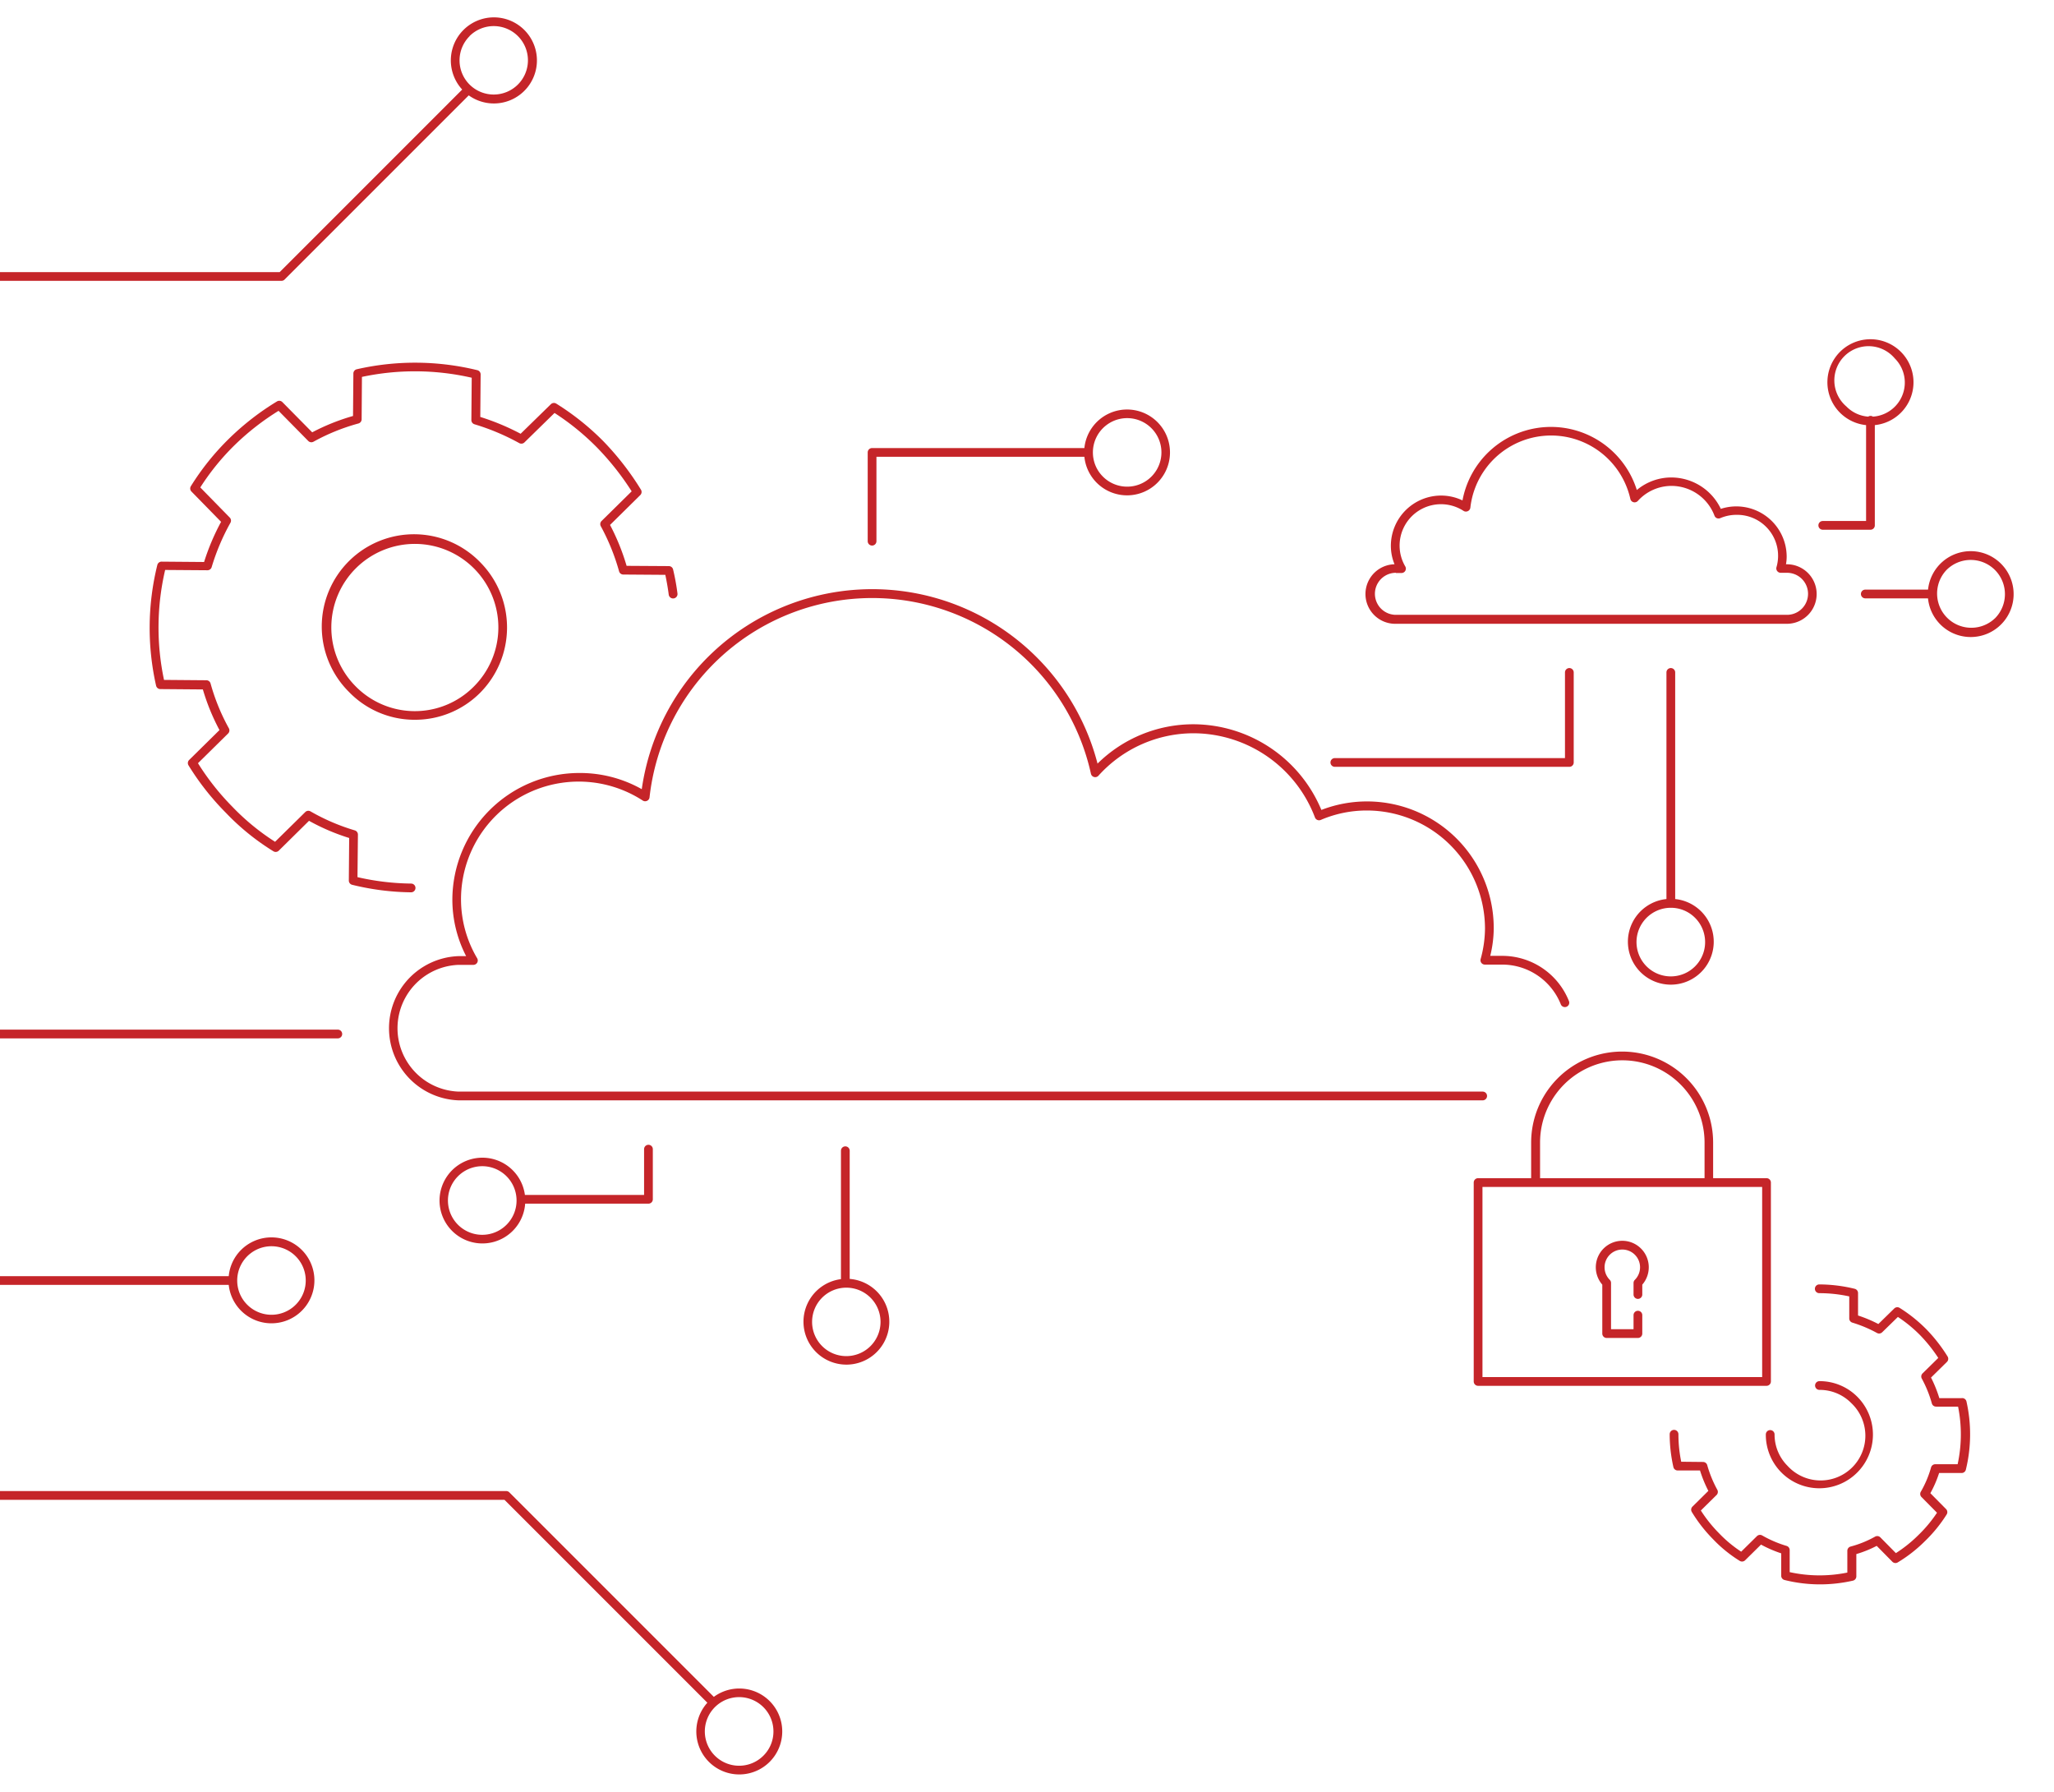 <svg id="Layer_1" data-name="Layer 1" xmlns="http://www.w3.org/2000/svg" viewBox="0 0 470 410"><title>flex-metal-private-cloud</title><path d="M409,335.37a10.1,10.1,0,0,1-2.94-7.15,1,1,0,0,0-2,0A12.24,12.24,0,0,0,424.9,337a12.27,12.27,0,0,0,.18-17.32,12.15,12.15,0,0,0-8.75-3.66,1,1,0,1,0,0,2h.05a10.12,10.12,0,0,1,7.27,3.06A10.24,10.24,0,1,1,409,335.37Z" style="fill:#c52529"/><path d="M448.83,319.91l-5.07,0a29,29,0,0,0-1.9-4.71l3.64-3.58a1,1,0,0,0,.15-1.24,36.56,36.56,0,0,0-4.83-6.2,33.74,33.74,0,0,0-6.14-4.92,1,1,0,0,0-1.23.13l-3.64,3.56a30.39,30.39,0,0,0-4.65-1.95l0-5.11a1,1,0,0,0-.76-1,34.54,34.54,0,0,0-8.11-1,1,1,0,0,0,0,2,32.17,32.17,0,0,1,6.86.74l0,5a1,1,0,0,0,.71,1A29.44,29.44,0,0,1,429.5,305a1,1,0,0,0,1.18-.16l3.6-3.51a31.5,31.5,0,0,1,5.1,4.19,34.4,34.4,0,0,1,4.14,5.19l-3.6,3.54a1,1,0,0,0-.17,1.19,26.93,26.93,0,0,1,2.3,5.68,1,1,0,0,0,1,.73l5,0a32.15,32.15,0,0,1-.1,13.18l-5.08,0h0a1,1,0,0,0-1,.73,24.11,24.11,0,0,1-2.35,5.57,1,1,0,0,0,.15,1.2l3.56,3.6a31.3,31.3,0,0,1-4.26,5.11,30.78,30.78,0,0,1-5.15,4.13l-3.55-3.6a1,1,0,0,0-1.21-.17,24.14,24.14,0,0,1-5.61,2.27,1,1,0,0,0-.74.95l0,5a31.86,31.86,0,0,1-13.19-.1l0-5a1,1,0,0,0-.71-1,26.22,26.22,0,0,1-5.58-2.39,1,1,0,0,0-1.2.15l-3.61,3.56a29,29,0,0,1-5.1-4.25,31.66,31.66,0,0,1-4.13-5.17l3.6-3.55a1,1,0,0,0,.17-1.19,26.73,26.73,0,0,1-2.31-5.65,1,1,0,0,0-.95-.72l-5-.05a31.15,31.15,0,0,1-.64-6.29,1,1,0,0,0-2,0,34.19,34.19,0,0,0,.85,7.51,1,1,0,0,0,1,.78l5.09,0a29.16,29.16,0,0,0,1.91,4.67l-3.63,3.59a1,1,0,0,0-.16,1.23,33.84,33.84,0,0,0,4.83,6.2,30.76,30.76,0,0,0,6.15,5,1,1,0,0,0,1.22-.14l3.64-3.59a27.58,27.58,0,0,0,4.62,2l0,5.1a1,1,0,0,0,.76,1,33.55,33.55,0,0,0,8.06,1,34,34,0,0,0,7.59-.85,1,1,0,0,0,.78-1l0-5.08a25.94,25.94,0,0,0,4.66-1.88l3.58,3.63a1,1,0,0,0,1.24.15,32.47,32.47,0,0,0,6.19-4.83,32.81,32.81,0,0,0,5-6.14,1,1,0,0,0-.14-1.23l-3.59-3.63a25.83,25.83,0,0,0,2-4.62l5.12,0h0a1,1,0,0,0,1-.76,34.18,34.18,0,0,0,.13-15.65A1,1,0,0,0,448.83,319.91Z" style="fill:#c52529"/><path d="M110,128.77a21.11,21.11,0,1,0-30.12,29.58,20.86,20.86,0,0,0,14.81,6.34h.23a21,21,0,0,0,14.77-6A21.21,21.21,0,0,0,110,128.77Zm-1.71,28.45h0a19,19,0,0,1-27-.27,19.11,19.11,0,1,1,27,.27Z" style="fill:#c52529"/><path d="M109.9,95.4l.08-9.7a1,1,0,0,0-.76-1,60,60,0,0,0-27.58-.21,1,1,0,0,0-.78,1l-.08,9.69a48.58,48.58,0,0,0-9.34,3.74L64.61,92a1,1,0,0,0-1.23-.15,60.33,60.33,0,0,0-11,8.54,58.31,58.31,0,0,0-8.71,10.86,1,1,0,0,0,.14,1.22l6.78,6.93a52,52,0,0,0-3.89,9.19l-9.7-.08h0a1,1,0,0,0-1,.76,60,60,0,0,0-.28,27.63,1,1,0,0,0,1,.77l9.7.08a49.13,49.13,0,0,0,3.8,9.3l-6.93,6.83a1,1,0,0,0-.16,1.23A59.93,59.93,0,0,0,51.71,186a54.46,54.46,0,0,0,10.85,8.78,1,1,0,0,0,1.23-.14l6.92-6.83a48.53,48.53,0,0,0,9.19,3.93l-.08,9.71a1,1,0,0,0,.76,1,58.87,58.87,0,0,0,13.49,1.72h0a1,1,0,0,0,0-2,57.49,57.49,0,0,1-12.27-1.47L81.9,191a1,1,0,0,0-.71-1,47.12,47.12,0,0,1-10.14-4.35,1,1,0,0,0-1.2.16l-6.91,6.8a53.08,53.08,0,0,1-9.8-8.05,57.68,57.68,0,0,1-7.84-9.93l6.9-6.8a1,1,0,0,0,.17-1.19,47.1,47.1,0,0,1-4.19-10.26,1,1,0,0,0-1-.73l-9.65-.08a57.89,57.89,0,0,1,.26-25.16l9.64.07a1,1,0,0,0,1-.71,50.56,50.56,0,0,1,4.3-10.16,1,1,0,0,0-.16-1.19l-6.74-6.89a55,55,0,0,1,8-9.82A58.11,58.11,0,0,1,63.74,94l6.8,6.9a1,1,0,0,0,1.19.17A46.57,46.57,0,0,1,82,96.9a1,1,0,0,0,.75-1l.07-9.66a58.13,58.13,0,0,1,25.12.19l-.08,9.65a1,1,0,0,0,.72,1,52.31,52.31,0,0,1,10.24,4.31,1,1,0,0,0,1.18-.16l6.89-6.74a57.09,57.09,0,0,1,9.81,8,62.31,62.31,0,0,1,7.84,9.93l-6.89,6.79a1,1,0,0,0-.17,1.2,49.19,49.19,0,0,1,4.18,10.32,1,1,0,0,0,1,.73l9.58.07c.33,1.55.59,3.07.78,4.52a1,1,0,1,0,2-.25c-.22-1.76-.55-3.61-1-5.49a1,1,0,0,0-1-.78l-9.64-.06a50.61,50.61,0,0,0-3.79-9.36l6.92-6.83a1,1,0,0,0,.15-1.24,64.14,64.14,0,0,0-8.52-11,59,59,0,0,0-10.86-8.69,1,1,0,0,0-1.22.13l-6.93,6.77A54.36,54.36,0,0,0,109.9,95.4Z" style="fill:#c52529"/><path d="M132.51,176.87a29.06,29.06,0,0,0-29,29,28.21,28.21,0,0,0,3.15,12.9h-1.71a16.51,16.51,0,0,0,0,33H339.27a1,1,0,0,0,0-2H104.93a14.51,14.51,0,0,1,0-29h3.39a1,1,0,0,0,.87-.5,1,1,0,0,0,0-1,26.53,26.53,0,0,1-3.7-13.4,26.93,26.93,0,0,1,41.58-22.7,1,1,0,0,0,1,.06,1,1,0,0,0,.56-.79,51.26,51.26,0,0,1,101-5.4,1,1,0,0,0,1.71.46,29.29,29.29,0,0,1,21.83-9.72,29.81,29.81,0,0,1,27.72,19.26,1,1,0,0,0,.55.57,1,1,0,0,0,.78,0,26.63,26.63,0,0,1,10.58-2.16,27.06,27.06,0,0,1,27,27,26.77,26.77,0,0,1-1,7,1,1,0,0,0,1,1.26h3.89a14.44,14.44,0,0,1,13.46,9.1,1,1,0,0,0,1.3.55,1,1,0,0,0,.56-1.3,16.43,16.43,0,0,0-15.32-10.35H341a27.11,27.11,0,0,0,.8-6.3,29,29,0,0,0-39.44-27.09,31.84,31.84,0,0,0-29.22-19.6,31.2,31.2,0,0,0-22,9,53.26,53.26,0,0,0-104.29,5.85A28.75,28.75,0,0,0,132.51,176.87Z" style="fill:#c52529"/><path d="M319.42,142.73h89.46a6.81,6.81,0,1,0,0-13.62h-.21a9.63,9.63,0,0,0,.16-1.74,11.52,11.52,0,0,0-15.07-10.94,12.57,12.57,0,0,0-11.29-7.18,12.3,12.3,0,0,0-7.93,2.87,20.59,20.59,0,0,0-39.89,2.38,11.36,11.36,0,0,0-4.89-1.11,11.51,11.51,0,0,0-11.5,11.5,11,11,0,0,0,.84,4.22,6.81,6.81,0,0,0,.32,13.62Zm0-11.62h1.27a1,1,0,0,0,.87-.5,1,1,0,0,0,0-1,9.41,9.41,0,0,1-1.3-4.72,9.47,9.47,0,0,1,14.62-8,1,1,0,0,0,1,.06,1,1,0,0,0,.57-.79,18.59,18.59,0,0,1,36.61-2,1,1,0,0,0,1.72.45,10.39,10.39,0,0,1,7.72-3.43,10.54,10.54,0,0,1,9.81,6.81,1,1,0,0,0,.54.57,1.05,1.05,0,0,0,.78,0,9.39,9.39,0,0,1,3.73-.76,9.37,9.37,0,0,1,9.13,12,1,1,0,0,0,.17.86,1,1,0,0,0,.79.4h1.46a4.81,4.81,0,1,1,0,9.62H319.42a4.81,4.81,0,0,1,0-9.62Z" style="fill:#c52529"/><path d="M147.38,262.94v10.47H120.11a9.81,9.81,0,1,0,.06,2h28.21a1,1,0,0,0,1-1V262.94a1,1,0,0,0-2,0Zm-31.47,17.29a7.85,7.85,0,1,1,2.29-5.54A7.84,7.84,0,0,1,115.91,280.23Z" style="fill:#c52529"/><path d="M194.43,292.63V263.3a1,1,0,0,0-2,0v29.38a9.82,9.82,0,1,0,2-.05ZM199.19,308a7.83,7.83,0,0,1-11.07,0,7.83,7.83,0,1,1,11.07,0Z" style="fill:#c52529"/><path d="M163.34,388.26l-46.79-46.79a1,1,0,0,0-.7-.3H0a1,1,0,0,0-1,1,1,1,0,0,0,1,1H115.43l46.43,46.43a9.83,9.83,0,1,0,1.48-1.34Zm11.35,13.45a7.85,7.85,0,1,1,2.29-5.54A7.78,7.78,0,0,1,174.69,401.71Z" style="fill:#c52529"/><path d="M457.89,129a9.81,9.81,0,0,0-16.71,5.91H426.82a1,1,0,0,0,0,2h14.35A9.82,9.82,0,1,0,457.89,129Zm-1.41,12.48a7.83,7.83,0,0,1-11.07-11.07,7.83,7.83,0,0,1,11.07,0A7.84,7.84,0,0,1,456.48,141.49Z" style="fill:#c52529"/><path d="M405.22,316.09V270.58a1,1,0,0,0-1-1H392v-8.15a20.82,20.82,0,1,0-41.64,0v8.15H338.22a1,1,0,0,0-1,1v45.51a1,1,0,0,0,1,1h66A1,1,0,0,0,405.22,316.09ZM352.4,261.43a18.82,18.82,0,1,1,37.64,0v8.15H352.4Zm50.82,53.66h-64V271.58h64Z" style="fill:#c52529"/><path d="M366.64,305.14a1,1,0,0,0,1,1h7.15a1,1,0,0,0,1-1v-4.22a1,1,0,0,0-2,0v3.22h-5.15v-10.6a1,1,0,0,0-.29-.7,4.06,4.06,0,1,1,5.74,0,1,1,0,0,0-.3.7v2.66a1,1,0,0,0,2,0v-2.26a6.06,6.06,0,1,0-9.15,0Z" style="fill:#c52529"/><path d="M305.44,175.46H359.1a1,1,0,0,0,1-1v-20.6a1,1,0,0,0-2,0v19.6H305.44a1,1,0,0,0,0,2Z" style="fill:#c52529"/><path d="M199.55,124.83a1,1,0,0,0,1-1V104.52h47.58a9.82,9.82,0,1,0,0-2H199.55a1,1,0,0,0-1,1v20.31A1,1,0,0,0,199.55,124.83Zm50.53-21.31a7.84,7.84,0,1,1,2.3,5.54,7.77,7.77,0,0,1-2.3-5.54Z" style="fill:#c52529"/><path d="M382.32,152.86a1,1,0,0,0-1,1v51.85a9.82,9.82,0,1,0,2,0V153.86A1,1,0,0,0,382.32,152.86ZM387.86,210a7.85,7.85,0,1,1-5.54-2.29A7.78,7.78,0,0,1,387.86,210Z" style="fill:#c52529"/><path d="M417.11,121.21H428a1,1,0,0,0,1-1V97.27a9.85,9.85,0,1,0-2,0v21.94h-9.91a1,1,0,0,0,0,2ZM422.49,93A7.83,7.83,0,1,1,433.56,82a7.81,7.81,0,0,1-5,13.33.93.93,0,0,0-1.07,0A7.77,7.77,0,0,1,422.49,93Z" style="fill:#c52529"/><path d="M0,64.26H64.41a1,1,0,0,0,.7-.29l42.15-42.15a9.85,9.85,0,1,0-1.5-1.33L64,62.26H0a1,1,0,0,0,0,2Zm107.44-56a7.83,7.83,0,1,1,0,11.08A7.82,7.82,0,0,1,107.44,8.29Z" style="fill:#c52529"/><path d="M0,237.59H77.3a1,1,0,0,0,0-2H0a1,1,0,0,0-1,1A1,1,0,0,0,0,237.59Z" style="fill:#c52529"/><path d="M0,294H52.34a9.83,9.83,0,1,0,16.72-8,9.84,9.84,0,0,0-13.9,0,9.73,9.73,0,0,0-2.82,6H0a1,1,0,0,0-1,1A1,1,0,0,0,0,294Zm54.28-1a7.84,7.84,0,1,1,2.3,5.54,7.77,7.77,0,0,1-2.3-5.54h0Z" style="fill:#c52529"/></svg>
